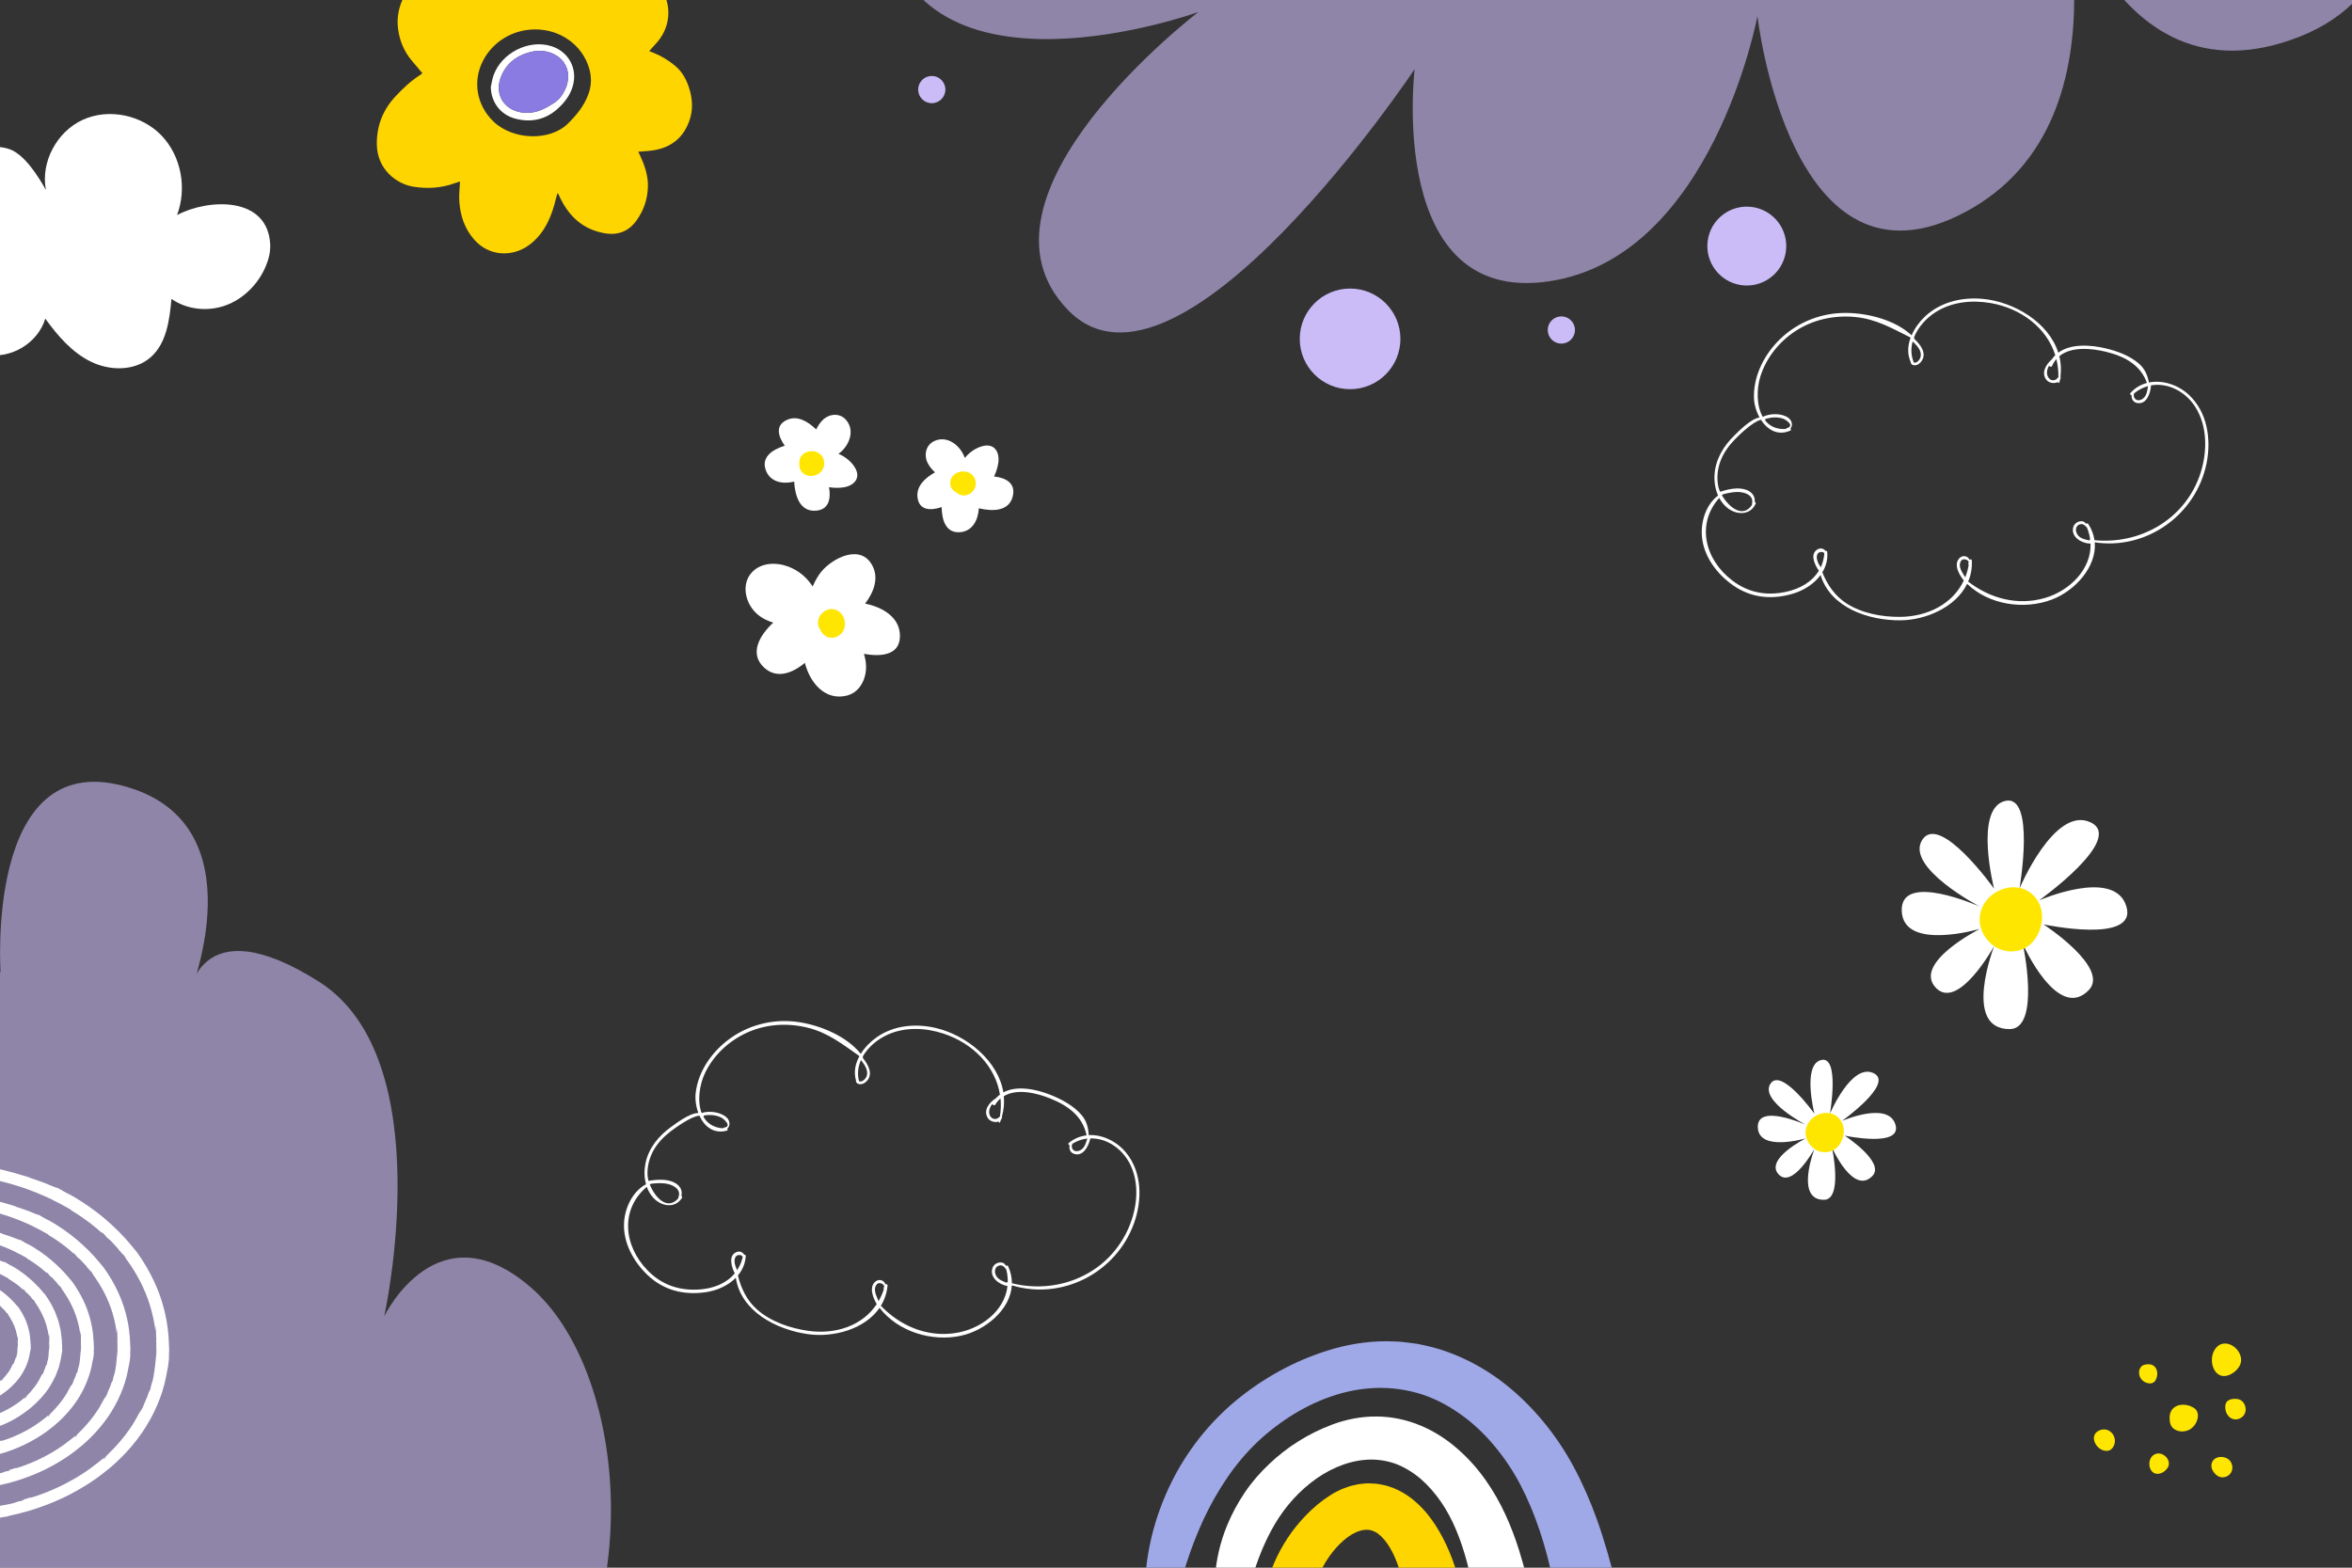 <?xml version="1.0" encoding="UTF-8"?><svg id="b" xmlns="http://www.w3.org/2000/svg" xmlns:xlink="http://www.w3.org/1999/xlink" viewBox="0 0 750 500"><rect x="0" y="0" width="750" height="500" fill="#333333" stroke="none"/><defs><style>.d{fill:#897be2;}.d,.e,.f,.g,.h,.i,.j,.k,.l{stroke-width:0px;}.e{fill:#ffd500;}.f{fill:none;}.g{opacity:.6;}.g,.j{fill:#cbbcf7;}.h{fill:#fff;}.i{fill:#ffe600;}.m{clip-path:url(#c);}.k{fill:#a0a9e8;}.l{fill:#23181e;}</style><clipPath id="c"><rect class="f" width="750" height="500"/></clipPath></defs><g class="m"><path class="g" d="m-94.78,536.9s-87.18-49.45-59.86-74.17c27.33-24.72,37.73-11.71,37.73-11.71,0,0-74.17-37.74-26.02-97.59,48.14-59.86,72.87-7.81,72.87-7.81,0,0-49.45-65.06-1.3-104.1C-23.21,202.5.21,310.5.21,310.5c0,0-5.2-71.57,39.04-59.86,44.24,11.71,20.82,67.66,20.82,67.66,0,0,2.6-29.93,41.64-5.2,39.04,24.72,20.82,106.7,20.82,106.7,0,0,16.92-35.13,46.84-9.11s37.73,101.49,0,145.74c-37.73,44.24-221.2,37.73-264.14-19.52Z"/><path class="g" d="m478.43-208.27s-201.69,26.02-201.69,75.47,105.4,27.33,105.4,27.33c0,0-110.6,19.52-100.19,80.67,10.41,61.16,100.19,28.63,100.19,28.63,0,0-76.77,58.55-41.64,94.99,35.13,36.43,110.6-76.77,110.6-76.77,0,0-9.11,75.47,42.94,67.66S560.41,5.12,560.41,5.12c0,0,10.41,92.39,66.36,62.46,55.95-29.93,27.33-115.81,27.33-115.81,0,0,16.92,84.58,79.37,59.86s19.52-128.82,19.52-128.82c0,0-245.93-123.61-274.55-91.08Z"/><circle class="j" cx="557" cy="78.48" r="12.58" transform="translate(400.46 618.76) rotate(-81.86)"/><path class="j" d="m502.22,105.25c0,2.4-1.94,4.34-4.34,4.34s-4.34-1.94-4.34-4.34,1.94-4.34,4.34-4.34,4.34,1.94,4.34,4.34Z"/><circle class="j" cx="430.51" cy="108.08" r="16.05"/><path class="j" d="m301.46,28.57c0,2.4-1.94,4.34-4.34,4.34s-4.34-1.94-4.34-4.34,1.94-4.34,4.34-4.34,4.34,1.94,4.34,4.34Z"/><path class="e" d="m209.2,13.87c7.57-8.21,3.66-21.03-7.21-23.52-4.39-1.01-8.61-.36-12.62,1.68-.48.24-.96.48-1.53.76-.13-1.39-.21-2.53-.35-3.67-.47-3.8-1.97-7.13-4.71-9.84-5.22-5.16-13.23-4.96-18.11.5-1,1.12-1.83,2.41-2.56,3.73-1.28,2.29-2.02,4.8-2.51,7.38-.28,1.47-.49,2.96-.77,4.65-.61-.42-1.12-.76-1.62-1.1-6.15-4.27-12.74-5.52-19.89-2.9-7.64,2.8-11.19,10.57-10.43,17.31.45,3.93,1.87,7.47,4.45,10.52,1.11,1.31,2.22,2.62,3.36,3.98-.27.21-.5.42-.76.59-2.93,1.87-5.43,4.23-7.79,6.76-3.99,4.27-6.01,9.27-5.99,15.17.03,8.29,6.46,12.8,11.52,13.65,4.62.77,9.15.47,13.57-1.17.5-.19,1.02-.33,1.43-.46-.09,2.24-.36,4.33-.21,6.39.32,4.51,1.67,8.66,4.76,12.16,4.8,5.44,12.19,5.49,17.28,1.86,2.47-1.76,4.35-4.03,5.78-6.7,1.49-2.79,2.43-5.76,3.13-8.83.09-.38.23-.74.36-1.16.16.13.22.15.24.19.24.52.47,1.04.73,1.56,2.91,5.86,7.3,9.81,13.92,11.01,4.36.79,7.85-.56,10.38-4.16,2.28-3.23,3.5-6.86,3.56-10.84.05-3.37-.99-6.47-2.38-9.48-.23-.5-.45-1-.68-1.51,1.8-.16,3.42-.2,5.01-.47,5.49-.94,9.3-3.96,11.22-9.27,1.31-3.61,1.07-7.19-.09-10.75-.87-2.67-2.22-5.08-4.41-6.91-2.06-1.72-4.32-3.11-6.82-4.1-.48-.19-.96-.39-1.44-.59.78-.87,1.46-1.65,2.17-2.42Zm-21.33,7.91c.81,2.75.76,5.43-.2,8.13-1.34,3.79-3.77,6.74-6.6,9.54-5.68,5.59-17.49,5.33-23.75-.73-5.23-5.07-6.66-12.55-3.43-19.09,3.11-6.3,9.64-10.27,16.86-10.25,8.05.02,14.94,5.04,17.12,12.4Z"/><path class="h" d="m164.24,37.82c5,1.34,9.63.41,13.54-3.09,2.19-1.96,3.98-4.25,4.84-7.16,1.68-5.7-1.3-11.22-7.01-12.91-7.17-2.12-15.74,2.28-18.25,9.43-.41,1.16-.57,2.42-.85,3.63.04,4.75,3,8.83,7.73,10.1Zm9.68-21.44c6.09,1.14,8.89,6.56,6.28,12.19-.8,1.73-1.89,3.2-3.54,4.27-2.21,1.42-4.45,2.7-7.12,3.04-1.53.2-3.02.12-4.49-.3-4.71-1.33-7.08-5.69-5.52-10.42,1.54-4.64,4.94-7.35,9.59-8.57.95-.25,1.95-.3,2.69-.41.87.08,1.5.09,2.12.2Z"/><path class="d" d="m171.8,16.18c.87.08,1.5.09,2.12.2,6.09,1.14,8.89,6.56,6.28,12.19-.8,1.73-1.89,3.2-3.54,4.27-2.21,1.42-4.45,2.7-7.12,3.04-1.53.2-3.02.12-4.49-.3-4.71-1.33-7.08-5.69-5.52-10.42,1.54-4.64,4.94-7.35,9.59-8.57.95-.25,1.95-.3,2.69-.41Z"/><path class="k" d="m376.34,505.39c.26-.93.49-1.87.77-2.79,2.87-9.86,6.72-19.39,12.06-27.98,2.67-4.31,5.65-8.32,9.07-11.96,3.4-3.66,7.24-6.89,11.33-9.7,8.17-5.59,17.58-9.44,27.1-10.16,5.11-.43,10.19.09,14.99,1.4,4.82,1.31,9.34,3.59,13.46,6.44,4.14,2.84,7.87,6.3,11.14,10.19,3.27,3.88,6.14,8.11,8.49,12.59,4.9,9.34,8.21,19.79,10.49,30.77.08.4.16.81.24,1.21h19.86c-1.74-7.02-3.71-14.1-6.25-21.14-2-5.49-4.34-10.94-7.17-16.22-2.84-5.34-6.26-10.42-10.2-15.11-3.93-4.69-8.4-9.02-13.44-12.77-5.05-3.72-10.7-6.83-16.8-9.01-3.04-1.12-6.22-1.9-9.43-2.52-1.62-.24-3.24-.43-4.87-.63-1.63-.16-3.26-.15-4.89-.22-6.52-.02-12.96,1.07-19.01,2.99-10.46,3.26-20.33,8.69-29.02,15.81-4.33,3.58-8.29,7.65-11.82,12.11-3.51,4.48-6.46,9.14-8.88,14.06-4.85,9.81-7.63,20.16-8.32,30.29-.06.78-.09,1.57-.13,2.35h11.22Z"/><path class="h" d="m399.28,503.28c1.51-5.16,3.44-10.16,5.92-14.83,1.61-3.03,3.46-5.88,5.58-8.46,2.12-2.59,4.52-4.96,7.12-7.01,5.18-4.12,11.36-6.89,17.45-7.38,3.28-.28,6.47.16,9.44,1.18,2.97,1.08,5.71,2.77,8.19,4.85,4.92,4.26,8.73,10.04,11.3,16.23,2.03,4.83,3.55,10,4.7,15.42h17.9c-.73-2.91-1.54-5.83-2.46-8.76-1.21-3.84-2.63-7.7-4.39-11.48-1.75-3.8-3.88-7.57-6.37-11.08-2.49-3.52-5.42-6.82-8.8-9.79-3.38-2.95-7.27-5.57-11.69-7.42-4.39-1.88-9.32-2.96-14.21-2.97-4.89-.04-9.67.91-14.04,2.53-7.51,2.8-14.41,7.09-20.2,12.61-2.9,2.76-5.58,5.79-7.82,9.15-2.21,3.27-4.05,6.7-5.52,10.22-2.32,5.58-3.62,11.32-3.95,17h11.85Z"/><path class="e" d="m417.39,511.02c.29-1.05.6-2.1.94-3.13,1.61-4.76,3.71-9.26,6.66-12.95,1.46-1.84,3.11-3.48,4.85-4.74,1.74-1.26,3.6-2.08,5.2-2.24l.63-.07c.2.02.4.03.6.04.4-.03.75.16,1.12.18.7.27,1.37.54,2.04,1.05,1.34,1,2.66,2.55,3.78,4.46,1.13,1.87,2.06,4.07,2.83,6.34.77,2.3,1.34,4.62,1.81,7.12.24,1.3.47,2.61.67,3.93h18.42c-1.13-5.26-2.49-10.58-4.76-16.05-1.24-2.96-2.72-5.89-4.61-8.78-1.9-2.87-4.25-5.74-7.51-8.3-1.66-1.26-3.58-2.42-5.77-3.31-1.14-.4-2.27-.81-3.52-1.02-.61-.12-1.23-.25-1.84-.32-.62-.05-1.25-.09-1.88-.11-1.26-.09-2.47.11-3.7.23-1.15.23-2.37.46-3.44.84-1.07.37-2.16.76-3.1,1.25-.48.24-.98.48-1.44.73l-1.31.81c-2.96,1.9-5.43,4.05-7.64,6.33-2.2,2.28-4.16,4.7-5.84,7.25-3.41,5.19-5.68,10.56-6.9,15.98-.33,1.49-.57,2.99-.72,4.48h14.44Z"/><path class="h" d="m86.17,78.04c-.75-15.62-19.78-14.7-29.72-9.45,3.23-8.5,1.35-18.82-4.96-25.38-6.31-6.55-16.82-8.78-25.09-5-8.27,3.78-13.5,13.48-11.75,22.4-2.36-4.24-6.73-11.21-11.45-12.97-5.49-2.05-12.24.15-15.73,4.76-2.15,2.84-3.13,6.39-3.61,9.91-.47,3.49-.43,7.25,1.38,10.27-5.78-2.03-12.38-1.59-17.85,1.19-3.02,1.54-5.86,4.02-6.53,7.34-.93,4.65,2.72,9.08,6.87,11.39,4.41,2.45,9.65,3.39,14.64,2.61-.92,8.07,5.09,16.33,13.05,17.95,7.96,1.62,16.71-3.64,19.02-11.43,3.96,5.46,8.51,10.78,14.57,13.74,6.06,2.96,13.96,3.03,19.03-1.42,5.08-4.46,6.02-11.88,6.64-18.61,4.97,3.48,11.7,4.13,17.39,2.02,5.69-2.11,10.29-6.8,12.66-12.39.93-2.2,1.55-4.57,1.43-6.96Z"/><path class="h" d="m32.42,393.13l.21-.02c1.67,1.51.37.57,1.9,1.98.38.2.98.81,1.54,1.45.56.64,1.13,1.25,1.39,1.5-.02,0,.63.78.54.77.29.17.71.77,1.13,1.25.16.16-.07-.16-.16-.32,0,0,.24.28.47.57.23.28.46.57.46.57.32.48.35.63-.04.14,1.17,1.51,4.4,6.08,6.48,11.23,1.1,2.55,1.86,5.23,2.39,7.5.12.57.23,1.12.34,1.62.11.51.16,1,.24,1.44.14.88.26,1.6.29,2.11.07-.53-.2-1.77-.13-2.26.24,1.06.22,1.57.33,2.04-.18.44.19,2.37-.05,3.2l.13.31-.06.53c.04.59.05,1.06.04,1.42,0,.36,0,.62,0,.82,0,.39,0,.51-.01.61-.01.2,0,.34-.24,2.43-.08,1.22-.25,2.1-.32,2.86-.07.76-.21,1.38-.39,2.03.05-.2.24-.71.13-.09-.13.08-.28,1.67-.51,1.93-.16.6-.74,2.53-.41,1.92-.17.31-.82,1.98-.51.96-.21.57-.43,1.11-.55,1.53l.3-.72c-.31.97-.69,1.68-.96,2.32-.14.32-.27.62-.39.92-.14.29-.27.59-.39.9l.39-.65c-.55,1.1-.98,2.03-1.35,2.38,0,0,.15-.27.28-.56.13-.28.26-.57.26-.57-.43.92-.86,1.61-1.23,2.29-.19.34-.37.67-.55,1-.2.33-.4.67-.62,1.03l.33-.51c-.51.96-2.34,3.8-4.52,6.38-2.14,2.61-4.65,4.86-5.34,5.61l.76-.54s-.31.31-.62.62c-.3.31-.63.6-.63.6.16-.12.41-.8.56-.9-1.39,1.21-5.85,4.92-10.96,7.62-5.02,2.82-10.46,4.71-12.12,5.18-1.34.39-.29-.09-.28-.11-1.6.55-.66.33-2.05.73-.38.09.05-.11.26-.18-.6.19-1.17.31-1.21.37.77-.18.49.04.83.04,0,0-.45.12-.9.25-.44.13-.9.23-.9.23l.06-.1c-.4.1-.96.48-2.75.86-3.02.62-6.33,1.17-9.42,1.47.04-.06.69-.17,1.33-.27-.41.04-1.04.13-1.42.14.75.02-1.29.17-.7.16-2.25.41-5.2.35-7.21.47-.09.09-1.17.9-2.26,1.7-1.1.77-2.21,1.54-2.22,1.65-.65-.03-1.29-.07-1.49-.1.16.06,1.44.15,2.12.15l.12-.11c1.56.02.36.11,1.88.13.08.11-1.32.09-2.56.03,1.11.06,2.22.2,2.67.07,1.05.05-.12.12,1.14.17.9-.02,2.08-.11,3.11-.1l-.02.02c2.52.04,3.83-.34,6.12-.44l-.24.06c.81-.05,2.39-.28,3.85-.43-.42.05-.78.03.08-.12,1.67-.2,2.8-.43,4.01-.62l1.14-.33c1.43-.29,3.91-.88,6.87-1.78,2.95-.93,6.35-2.19,9.65-3.73,3.3-1.54,6.45-3.37,9.04-5.08,2.6-1.7,4.59-3.32,5.73-4.26l-.17.16c3.48-2.84,8.47-7.74,12.12-13.7,1.85-2.96,3.37-6.12,4.48-9.14.26-.77.55-1.49.76-2.23.21-.73.42-1.45.61-2.13.18-.69.31-1.37.45-2,.14-.64.27-1.25.35-1.84.16-.71.34-1.56.45-2.43.09-.87.19-1.74.28-2.5-.12.84-.16.54-.09-.11.1-2.31.08-2.39.06-2.47-.03-.09,0-.18-.11-2.5,0-.67-.09-1.58-.2-2.65-.07-1.09-.29-2.33-.49-3.68-.49-2.71-1.29-5.83-2.4-8.83-1.12-2.99-2.55-5.83-3.87-8.14-1.34-2.3-2.59-4.08-3.28-5.04-1.61-1.97-3.62-4.42-5.4-6.14l.19.16c-.46-.48-1.5-1.49-2.84-2.74-.69-.6-1.44-1.3-2.25-1.98-.83-.66-1.68-1.39-2.58-2.06-3.56-2.73-7.46-5.05-8.85-5.73l.35.21c-2.39-1.23-2.01-1.16-3.89-2.15.09.14-.39-.04-.99-.28-.61-.22-1.35-.52-1.75-.69l.04-.02c-.3-.13-.7-.29-1.17-.48-.47-.17-1-.36-1.56-.56-.56-.2-1.14-.41-1.71-.61-.58-.19-1.14-.37-1.66-.54l.11-.05c-.44-.13-.96-.3-1.53-.48-.57-.17-1.19-.35-1.78-.52-1.19-.38-2.33-.67-2.96-.83-1.43-.42-3.28-.85-5.26-1.29-1-.18-2.03-.36-3.05-.54-1.03-.16-2.06-.26-3.05-.37,0,0-.16-.04-.39-.09-.24-.06-.56-.12-.87-.18-.64-.12-1.28-.24-1.28-.24h-.38s-1.1.64-1.52,1.42c-.43.79-.2,1.7,2.29,2.24l-.09.08,1,.08c1.19.19,1.75.16,1.66.24l-1.63-.22c1.19.18.35.11-.11.11.5.06.98.14,1.37.22.24,0-.17-.06-.35-.1.65.06,1.55.09,2.33.23,1.22.2.06.15,1.47.4,7.47,1.3,14.49,3.63,21.35,6.94.14.11-.05.02-.25-.07,1.04.5,2.02.96,2.94,1.48.93.5,1.84.99,2.74,1.52.48.33.59.46.71.58-.13-.12,2.35,1.35,4.71,3.12,1.21.84,2.33,1.82,3.22,2.52.84.75,1.42,1.26,1.46,1.3Z"/><path class="h" d="m23.32,399.72l.19-.04c1.36,1.23.27.49,1.52,1.62.65.29,1.92,2.03,2.4,2.39-.02,0,.51.64.42.64.25.12.58.62.93,1.01.14.13-.05-.14-.12-.26,0,0,.2.22.38.46.19.23.38.46.38.46.25.39.27.53-.05.13.95,1.22,3.55,4.94,5.24,9.11.89,2.07,1.5,4.23,1.93,6.07.2.92.38,1.76.47,2.48.11.72.21,1.3.24,1.71.07-.44-.16-1.43-.07-1.84.21.85.18,1.27.28,1.65-.18.36.15,1.92-.09,2.59l.13.25-.06.44c.07,1.91.02,2.14.03,2.3-.01.16,0,.28-.2,1.97-.21,1.95-.23,2.9-.54,3.96.04-.16.21-.57.12-.07-.12.06-.22,1.36-.42,1.56-.13.49-.6,2.05-.31,1.56-.15.24-.68,1.6-.44.76-.17.46-.35.9-.44,1.24l.25-.58c-.25.79-.56,1.36-.78,1.88-.22.52-.43.97-.62,1.48l.33-.53c-.45.89-.79,1.65-1.11,1.92,0,0,.12-.23.22-.46.11-.23.21-.46.21-.46-.35.74-.7,1.3-.99,1.85-.29.56-.59,1.07-.94,1.66l.27-.41c-.4.78-1.88,3.1-3.64,5.19-1.73,2.13-3.76,3.97-4.32,4.59l.64-.42s-.25.25-.5.5c-.25.26-.51.49-.51.49.14-.1.3-.71.42-.78-1.13.98-4.76,4-8.91,6.2-4.08,2.3-8.52,3.84-9.87,4.21-1.09.31-.25-.1-.24-.12-1.3.46-.53.29-1.66.61-.32.07.04-.1.21-.16-.49.15-.96.25-.98.31.62-.15.4.06.69.07,0,0-.37.1-.73.21-.36.11-.74.19-.74.19l.05-.1c-.33.07-.77.43-2.23.74-2.46.5-5.16.95-7.68,1.19.04-.06.56-.15,1.08-.24-.33.04-.85.12-1.16.12.62.03-1.05.15-.57.14-1.83.37-4.24.29-5.88.42-.07.09-.95.9-1.85,1.71-.9.78-1.83,1.55-1.83,1.67-.54-.03-1.06-.06-1.23-.08.13.06,1.18.13,1.74.13l.1-.12c1.29.01.3.11,1.55.12.06.11-1.09.09-2.11.05.92.05,1.83.18,2.2.06.86.05-.1.12.94.17.74-.02,1.71-.11,2.56-.09v.02c2.06.05,3.14-.31,5.02-.37l-.2.06c.67-.03,1.97-.23,3.17-.35-.34.03-.65,0,.07-.12,1.38-.15,2.3-.35,3.31-.49l.93-.29c1.18-.23,3.22-.72,5.66-1.47,2.42-.76,5.23-1.8,7.94-3.08,2.71-1.27,5.31-2.78,7.44-4.19,2.14-1.4,3.78-2.74,4.72-3.52l-.14.13c2.87-2.34,6.98-6.38,10-11.31,1.52-2.44,2.78-5.05,3.69-7.55.94-2.49,1.46-4.87,1.78-6.78.14-.58.29-1.28.38-2,.08-.71.16-1.44.23-2.06-.11.69-.15.45-.1-.09.09-1.9.07-1.97.04-2.04-.02-.07-.01-.15-.1-2.07,0-.55-.08-1.3-.17-2.19-.06-.89-.24-1.92-.4-3.04-.4-2.24-1.06-4.81-1.98-7.28-.91-2.47-2.09-4.81-3.18-6.72-1.11-1.9-2.13-3.37-2.69-4.16-1.35-1.61-2.99-3.64-4.47-5.05l.17.13c-.78-.77-3.35-3.37-6.31-5.59-2.93-2.25-6.14-4.17-7.28-4.72l.29.18c-1.98-1-1.65-.96-3.19-1.79.07.13-.33,0-.83-.2-.51-.18-1.11-.42-1.45-.57l.04-.02c-.25-.1-.59-.23-.97-.39-.39-.14-.83-.29-1.29-.45-.46-.16-.94-.33-1.41-.49-.48-.16-.94-.3-1.37-.44l.1-.06c-.36-.1-.8-.23-1.26-.39-.47-.14-.97-.28-1.46-.42-.97-.31-1.91-.56-2.43-.68-2.35-.67-6.05-1.58-9.33-1.83,0,0-.52-.14-1.04-.24-.52-.11-1.05-.22-1.05-.22h-.31s-.91.66-1.27,1.45c-.36.8-.18,1.7,1.84,2.2l-.07.08.81.06c.97.16,1.43.12,1.35.2l-1.33-.18c.97.15.29.1-.09.11.41.05.8.12,1.12.18.2,0-.13-.05-.28-.09.52.04,1.26.05,1.9.17.99.17.04.15,1.19.35,6.07,1.07,11.78,2.98,17.36,5.67.11.1-.04.02-.2-.04.84.4,1.64.77,2.39,1.19.76.41,1.5.8,2.23,1.23.38.27.47.39.57.49-.1-.1,1.92,1.09,3.83,2.52.98.68,1.89,1.48,2.62,2.04.68.61,1.15,1.03,1.18,1.06Z"/><path class="h" d="m14.8,405.91l.17-.06c1.07.96.19.41,1.17,1.29.54.19,1.5,1.59,1.89,1.85-.02,0,.39.5.31.51.22.07.46.48.73.78.11.1-.03-.11-.08-.21,0,0,.15.18.3.35.15.18.3.36.3.36.19.31.19.43-.06.12.74.96,2.77,3.87,4.07,7.13.69,1.61,1.17,3.3,1.5,4.73.16.72.3,1.37.36,1.93.09.56.16,1.01.19,1.33.08-.34-.12-1.11-.02-1.43.18.66.13.99.23,1.28-.19.28.1,1.5-.13,2.02l.12.19-.06.34c.07,1.49.03,1.67.04,1.79,0,.13-.01.22-.17,1.53-.16,1.52-.14,2.28-.4,3.1.03-.13.18-.44.12-.05-.12.04-.16,1.06-.33,1.21-.1.38-.47,1.6-.21,1.23-.13.19-.55,1.24-.38.58-.13.36-.28.7-.34.97l.21-.45c-.2.62-.44,1.06-.62,1.46-.18.41-.34.76-.47,1.16l.26-.41c-.34.7-.61,1.29-.89,1.49,0,0,.09-.18.17-.36.08-.18.16-.36.16-.36-.27.58-.55,1.02-.77,1.45-.22.43-.45.83-.72,1.3l.21-.32c-.3.62-1.44,2.44-2.81,4.09-1.35,1.68-2.93,3.14-3.35,3.64l.51-.32s-.19.2-.38.41c-.19.21-.4.4-.4.4.11-.08.19-.61.28-.66-.88.77-3.73,3.15-6.99,4.88-3.21,1.81-6.69,3.02-7.76,3.31-.86.22-.2-.12-.2-.14-1.02.37-.41.25-1.3.5-.24.05.03-.1.16-.15-.38.13-.76.19-.77.25.5-.1.33.09.56.11,0,0-.29.08-.57.16-.29.09-.58.15-.58.15l.03-.1c-.26.06-.59.4-1.75.62-1.94.38-4.06.75-6.04.93.03-.05.44-.13.85-.21-.27.02-.67.09-.91.08.49.04-.82.13-.45.13-1.44.33-3.34.23-4.63.36-.06.09-.75.9-1.47,1.71-.72.79-1.46,1.57-1.47,1.69-.43-.03-.85-.05-.98-.08.11.06.95.13,1.39.12l.08-.12c1.02,0,.24.09,1.24.11.05.11-.87.1-1.68.06.73.05,1.46.16,1.76.04.68.05-.08.12.75.17.59-.02,1.37-.11,2.05-.09v.02c1.64.06,2.5-.28,4.01-.31l-.16.05c.53-.01,1.57-.19,2.53-.27-.27.02-.52-.01.05-.11,1.1-.11,1.84-.28,2.65-.38l.74-.25c.94-.19,2.57-.57,4.52-1.17,1.94-.61,4.18-1.45,6.35-2.47,2.17-1.02,4.24-2.23,5.94-3.36,1.71-1.12,3.02-2.2,3.77-2.82l-.11.11c2.29-1.88,5.59-5.12,8-9.06,2.46-3.91,3.94-8.42,4.36-11.5.12-.47.25-1.02.33-1.6.06-.58.13-1.16.19-1.66-.09.55-.14.36-.1-.07.07-1.53.05-1.58.03-1.64-.02-.05-.02-.12-.09-1.66-.01-.44-.07-1.04-.14-1.76-.05-.71-.19-1.53-.33-2.44-.32-1.79-.85-3.85-1.58-5.83-.73-1.98-1.67-3.86-2.54-5.38-.88-1.52-1.7-2.7-2.14-3.34-1.1-1.27-2.39-2.91-3.59-4.02l.14.1c-.63-.61-2.68-2.7-5.04-4.46-2.34-1.8-4.9-3.34-5.81-3.77l.23.15c-1.58-.78-1.31-.78-2.54-1.45.04.12-.28.02-.68-.13-.41-.13-.89-.32-1.16-.43l.03-.02c-.4-.17-1.06-.41-1.8-.65-.73-.26-1.55-.51-2.23-.72l.08-.06c-.59-.17-1.4-.41-2.18-.64-.78-.24-1.52-.44-1.94-.54-1.87-.54-4.81-1.3-7.43-1.47,0,0-.41-.13-.83-.22-.41-.09-.83-.2-.83-.2h-.25s-.74.68-1.03,1.48c-.3.8-.17,1.71,1.42,2.17l-.06.07.64.05c.75.14,1.12.09,1.06.17l-1.05-.14c.76.12.22.09-.07.11.32.04.63.1.88.16.16-.01-.1-.05-.22-.08.42.02,1,.02,1.5.12.78.13.03.14.93.31,4.77.86,9.24,2.38,13.62,4.48.08.08-.04.02-.17-.03,1.34.61,2.47,1.24,3.63,1.89.29.22.36.32.43.41-.07-.09,1.51.84,3.01,1.96.77.54,1.48,1.16,2.05,1.6.54.48.9.8.93.83Z"/><path class="h" d="m7.36,411.3l.16-.07c.82.72.12.34.86,1.01.42.13,1.16,1.19,1.46,1.38-.02,0,.28.39.21.41.18.04.33.38.55.59.1.07-.02-.08-.05-.17l.48.52c.14.24.13.33-.07.1.58.71,2.04,2.95,3.06,5.39.22.62.45,1.23.67,1.83.19.6.3,1.2.44,1.74.07.27.13.52.19.76.06.24.06.48.09.69.06.42.1.76.14,1,.06-.25-.07-.84.04-1.08.14.5.06.76.17.97-.19.22.12,1.13-.14,1.52l.12.14-.08.25c.06,1.12.07,1.25.07,1.34,0,.1.01.17-.15,1.15-.14,1.14,0,1.73-.26,2.33.03-.09.16-.33.12-.03-.12.03-.13.8-.27.91-.06.29-.31,1.21-.1.94-.11.14-.47.92-.33.43-.11.26-.24.52-.28.72l.17-.33c-.17.46-.33.8-.46,1.11-.06.15-.12.3-.17.45-.07.14-.13.28-.17.44l.22-.3c-.27.52-.5.96-.73,1.09l.25-.54c-.23.43-.41.77-.57,1.1-.08.17-.16.32-.24.49-.09.16-.19.32-.29.5l.17-.24c-.26.44-1.03,1.88-2.11,3.11-.26.32-.51.64-.75.94-.27.28-.53.55-.76.79-.46.49-.82.89-.97,1.09l.4-.23s-.14.16-.28.33c-.13.17-.3.31-.3.3.09-.05.09-.52.17-.56-.32.31-1.08.86-1.98,1.59-.44.38-1.01.68-1.57,1.06-.57.35-1.13.77-1.77,1.07-.63.32-1.24.65-1.84.96-.6.29-1.21.5-1.74.73-.54.21-1.01.43-1.41.56-.41.12-.73.21-.94.27-.67.15-.17-.13-.17-.15-.77.28-.31.22-.98.42-.19.04.01-.1.11-.14-.29.11-.57.16-.58.21.38-.08.26.1.44.14,0,0-.87.26-.87.24l.02-.09c-.2.04-.45.34-1.33.49-1.47.35-3.11.53-4.61.74.02-.06.33-.13.64-.2-.2.02-.51.08-.7.07.37.06-.63.11-.34.12-.55.14-1.19.18-1.81.21-.62.03-1.23.07-1.72.1-.05.1-.57.89-1.14,1.69-.56.8-1.15,1.61-1.16,1.72-.33-.01-.66-.03-.76-.05.08.06.73.1,1.09.08l.06-.12c.8-.02.18.07.96.09.04.1-.68.1-1.31.09.57.03,1.14.11,1.37.02.54.05-.06.12.59.18.46-.01,1.06-.09,1.59-.08v.02c1.29.03,1.95-.24,3.13-.24l-.12.05c.42,0,1.22-.19,1.98-.23-.22.01-.41-.04.03-.11.87-.06,1.44-.18,2.07-.26l.57-.23c1.48-.27,5.09-1.25,8.49-2.83,3.4-1.58,6.41-3.89,7.58-4.86l-.09.08c1.75-1.51,4.4-3.98,6.26-7.11.48-.76.87-1.59,1.29-2.37.1-.2.22-.38.3-.59.08-.2.16-.41.24-.61.16-.4.31-.81.46-1.19.13-.4.32-.77.41-1.15.1-.39.19-.76.28-1.12.16-.73.38-1.38.42-2,.2-.73.31-1.77.43-2.55-.09.43-.14.28-.1-.06.04-2.4-.06-.17-.08-2.59,0-.35-.05-.81-.13-1.37-.07-.56-.15-1.2-.24-1.91-.13-.7-.34-1.44-.52-2.23-.15-.79-.46-1.56-.75-2.34-.14-.38-.28-.77-.42-1.15-.14-.38-.35-.73-.51-1.09-.36-.7-.66-1.4-1.01-1.99-.74-1.15-1.3-2.13-1.67-2.61-.93-.93-1.84-2.3-2.84-3.11l.11.07c-.25-.23-.76-.78-1.44-1.42-.72-.6-1.57-1.38-2.47-2.08-.94-.66-1.86-1.36-2.68-1.88-.83-.49-1.51-.87-1.85-1.06l.17.12c-1.23-.62-1.01-.63-1.96-1.15.06.2-1.04-.22-1.45-.4l.03-.02c-.16-.06-.36-.15-.6-.24-.25-.07-.52-.16-.81-.24-.58-.18-1.21-.37-1.73-.55l.07-.07c-.23-.06-.49-.14-.78-.24-.3-.08-.61-.16-.91-.24-.61-.17-1.19-.33-1.51-.42-.72-.25-1.66-.47-2.67-.69-.5-.11-1.02-.22-1.55-.32-.52-.08-1.05-.11-1.56-.14l-1.29-.39h-.19s-.59.69-.82,1.48c-.24.8-.15,1.7,1.05,2.16l-.05.08.48.04c.58.11.86.04.81.12l-.8-.1c.58.09.17.09-.06.11.25.04.48.07.67.12.12-.02-.08-.04-.17-.07.32,0,.77-.03,1.15.05.59.11.02.14.7.28,3.64.64,7.03,1.85,10.36,3.45.06.07-.03.03-.14,0,1.05.4,1.86.96,2.76,1.42.23.17.26.26.32.33-.03-.03.28.09.7.39.43.29,1.01.69,1.59,1.09.61.38,1.11.89,1.54,1.23.42.35.69.6.71.61Z"/><path class="h" d="m.02,416.62l.14-.08c.56.49.04.27.55.72.34.04.79.82,1.02.92-.01.01.19.27.12.3.15,0,.24.25.39.4.07.04,0-.07-.01-.13l.34.35c.09.17.06.25-.08.09.39.49,1.37,2.03,2.05,3.67.15.42.3.84.45,1.24.13.41.19.81.29,1.17.22.71.21,1.33.29,1.65.07-.18-.04-.57.08-.74.12.33.03.51.13.65-.2.15.07.76-.18,1.03l.12.1-.07.17c.06.75.07.84.07.91,0,.07,0,.11-.12.77-.09.77.06,1.18-.14,1.58.02-.06.14-.21.11-.01-.11,0-.07.54-.19.61-.04.2-.21.83-.02.65-.1.09-.35.61-.28.27-.07.18-.16.35-.19.49l.13-.22c-.24.62-.42.93-.53,1.36l.17-.19c-.18.36-.33.66-.53.73l.16-.38c-.33.57-.45.95-.73,1.44l.11-.16c-.16.31-.66,1.31-1.39,2.17-.17.23-.34.45-.5.66-.18.2-.35.38-.51.56-.31.34-.55.63-.65.78l.3-.13s-.37.47-.38.46c.06-.04,0-.44.05-.46-.23.22-.74.6-1.37,1.1-.3.26-.7.47-1.08.73-.4.25-.78.54-1.23.74-.43.23-.86.45-1.27.66-.41.2-.83.35-1.2.51-.37.14-.7.29-.98.38-.28.08-.5.14-.65.18-.47.08-.13-.14-.14-.16-.53.21-.2.18-.66.32-.13.02,0-.09.07-.13-.2.08-.4.1-.4.16.27-.05.19.12.33.17,0,0-.6.18-.61.17v-.09c-.13.03-.28.31-.9.4-1.03.24-2.16.37-3.21.5.01-.05.23-.11.44-.17-.14.02-.35.06-.48.04.26.07-.44.09-.24.11-.76.24-1.77.15-2.46.26-.03.09-.4.9-.8,1.7-.4.8-.84,1.61-.85,1.73-.24-.01-.48-.02-.55-.04.06.05.53.09.78.06l.05-.12c.58-.03.13.07.69.08.03.1-.49.11-.95.1.41.02.82.11.99,0,.39.05-.05.12.42.18.34-.02.77-.1,1.15-.07h0c.94.06,1.41-.2,2.26-.17l-.09.05c.3.02.88-.14,1.43-.15-.16,0-.3-.05.02-.11.63-.02,1.04-.14,1.5-.17l.41-.19c1.07-.19,3.68-.91,6.13-2.06,2.46-1.15,4.63-2.83,5.48-3.54l-.06.06c1.27-1.1,3.18-2.89,4.54-5.18.35-.56.63-1.16.94-1.73.32-.57.49-1.19.72-1.75.24-.56.37-1.13.49-1.66.11-.53.27-1.01.29-1.46.17-.53.25-1.29.35-1.86-.08.31-.14.2-.1-.04.03-1.75-.06-.13-.09-1.89,0-.51-.16-1.36-.27-2.39-.23-1.01-.46-2.21-.91-3.32-.1-.28-.2-.57-.31-.85-.1-.27-.25-.53-.37-.79-.25-.5-.48-1.01-.73-1.44-.53-.84-.93-1.55-1.2-1.91-.7-.64-1.34-1.65-2.08-2.22l.09.04c-.18-.18-.56-.55-1.05-1.03-.52-.44-1.13-1-1.78-1.51-.67-.47-1.34-.98-1.93-1.35-.6-.35-1.08-.63-1.34-.77l.12.1c-.9-.43-.72-.47-1.4-.86.03.19-.78-.09-1.07-.21l.03-.03c-.44-.21-1.53-.42-2.28-.69l.06-.07c-.64-.18-1.85-.49-2.3-.63-.52-.18-1.19-.35-1.91-.52-.36-.09-.73-.16-1.11-.23-.38-.06-.76-.08-1.12-.09l-.91-.35h-.14s-.44.7-.62,1.5c-.19.81-.13,1.71.69,2.12l-.03.08.34.03c.4.08.6,0,.56.09l-.55-.07c.4.06.11.08-.05.11.17.03.33.05.46.1.08-.03-.05-.04-.11-.07.22,0,.54-.05.8.01.41.08,0,.14.48.24,2.52.46,4.84,1.32,7.14,2.42.04.06-.02.03-.1,0,.73.27,1.29.66,1.91.96.15.13.17.2.2.26-.02-.08.78.44,1.58,1,.42.26.77.61,1.06.84.28.24.48.41.49.42Z"/></g><path class="h" d="m578.57,355.19s-3.94-15.57,2.12-17.1c6.06-1.53,2.85,17.09,2.85,17.09,0,0,6.8-16.11,13.81-12.95,7.01,3.16-9.98,15.28-9.98,15.28,0,0,14.67-6.41,17.03,1.12,2.36,7.53-16.17,3.57-16.17,3.57,0,0,13.06,8.51,8.83,12.87-6.08,6.26-12.86-9-12.86-9,0,0,3.55,16.59-2.59,16.6-9.34.02-3.01-16.25-3.01-16.25,0,0-7.12,12.93-11.49,8.08-4.37-4.85,8.68-11.42,8.68-11.42,0,0-14.92,4.4-15.26-3.47-.34-7.88,15.24-.89,15.24-.89,0,0-14.65-7.66-11.24-13.04,3.41-5.37,14.03,9.51,14.03,9.51Z"/><path class="i" d="m575.76,361.24c0,2.85,2.18,5.55,4.97,6.13,1.3.27,2.71.11,3.88-.53,1.32-.71,2.28-1.98,2.83-3.38.77-1.96.73-4.31-.45-6.05-3.37-4.96-11.21-1.77-11.23,3.83Z"/><path class="h" d="m635.85,283.38s-6.43-25.41,3.47-27.91c9.89-2.49,4.66,27.88,4.66,27.88,0,0,11.09-26.29,22.53-21.13,11.44,5.16-16.28,24.94-16.28,24.94,0,0,23.94-10.47,27.79,1.83,3.85,12.29-26.39,5.83-26.39,5.83,0,0,21.31,13.88,14.41,20.99-9.92,10.22-20.99-14.68-20.99-14.68,0,0,5.8,27.06-4.23,27.09-15.24.04-4.91-26.51-4.91-26.51,0,0-11.61,21.09-18.75,13.19-7.13-7.91,14.16-18.64,14.16-18.64,0,0-24.35,7.19-24.9-5.67-.55-12.85,24.88-1.44,24.88-1.44,0,0-23.9-12.51-18.35-21.27,5.56-8.77,22.9,15.52,22.9,15.52Z"/><path class="i" d="m631.26,293.25c-.01,4.65,3.57,9.06,8.12,10,2.13.44,4.42.17,6.33-.86,2.15-1.17,3.72-3.23,4.62-5.51,1.26-3.2,1.19-7.03-.74-9.88-5.49-8.1-18.29-2.88-18.32,6.25Z"/><path class="i" d="m711.36,438.29c1.04-.53,1.95-1.34,2.59-2.31,2.85-4.32-3.79-10.2-7.31-6.09-3,3.5-.67,11.14,4.72,8.41Z"/><path class="i" d="m692.26,450.18c-.28.57-.43,1.25-.41,2.05.02.85.06,1.73.47,2.48.39.72,1.09,1.25,1.86,1.54,1.37.52,2.97.35,4.22-.42,1.25-.77,2.12-2.1,2.39-3.54.14-.79.1-1.65-.31-2.33-.31-.52-.82-.91-1.36-1.19-2.55-1.35-5.73-.89-6.85,1.41Z"/><path class="i" d="m686.28,435.32c-.4-.17-.87-.24-1.41-.2-.58.05-1.17.11-1.67.42-.47.3-.8.79-.97,1.33-.3.95-.11,2.03.46,2.85.57.82,1.51,1.36,2.5,1.48.54.07,1.12,0,1.57-.31.34-.23.58-.59.75-.97.82-1.78.37-3.93-1.24-4.59Z"/><path class="i" d="m710.05,447.11c-.34.47-.46,1.07-.47,1.65-.01,1.03.31,2.08,1,2.86.37.42.83.75,1.36.93,1.47.52,3.26-.3,3.89-1.73.63-1.43.1-3.25-1.16-4.17-1.08-.79-3.77-.69-4.61.46Z"/><path class="i" d="m670.73,462.59c.62.18,1.31.25,1.91,0,.6-.24,1.04-.76,1.34-1.34,1.51-2.98-1.34-6.42-4.54-5.03-3.25,1.41-1.46,5.56,1.29,6.37Z"/><path class="i" d="m688.65,470c.92-.2,1.72-.8,2.33-1.53,2.09-2.51-1.44-6.1-4.1-4.51-2.6,1.56-1.71,6.8,1.78,6.04Z"/><path class="i" d="m705.18,467.11c-.13,1.11.42,2.22,1.22,3.01.41.41.9.75,1.46.93,1.35.44,2.95-.24,3.63-1.48.67-1.25.38-2.92-.63-3.91-1.68-1.63-5.35-1.27-5.67,1.45Z"/><path class="h" d="m275.86,192.53c2.74-3.61,4.45-8.05,2.34-12.1-3.68-7.07-12.61-2.55-16.31,1.91-.86,1.04-1.92,2.77-2.75,4.7-1.84-2.84-4.41-5.06-7.76-6.33-3.91-1.47-8.82-1.34-11.75,1.99-2.93,3.32-2.17,8.29.35,11.58,1.71,2.24,4.04,3.51,6.59,4.3-4.37,4.07-7.74,9.86-2.92,14.33,4.02,3.74,9.07,1.8,13-1.5,1.63,6.33,6.4,12.13,13.34,10.46,4.21-1.02,6.27-5.36,6.18-9.39-.03-1.37-.28-2.68-.69-3.93,5.63.99,11.34.37,11.49-5.49.15-6.08-5.41-9.39-11.11-10.54Z"/><path class="i" d="m265.33,194.26c-1.63-.06-3.09.87-3.92,2.24-.76,1.26-.77,3.09.13,4.26.26.62.64,1.18,1.12,1.63,2.3,2.13,5.86.71,6.62-2.15.71-2.66-.99-5.87-3.94-5.97Z"/><path class="l" d="m266.08,198.1s0,0,0,.01c0,0,0,0,0-.01Z"/><path class="h" d="m264.37,155.39c1.46.23,2.95.27,4.45.07,3.29-.43,5.82-2.8,3.89-6.18-1.17-2.04-3.14-3.6-5.33-4.53,3.42-2.46,5.39-7.42,2.39-10.85-2.02-2.3-5.38-1.97-7.44.08-.87.86-1.54,1.88-2.06,2.98-2.65-2.54-5.92-4.51-9.24-3.08-3.92,1.69-2.94,5.27-.79,8.27-4.08,1.27-7.79,3.8-5.89,8.2,1.5,3.46,5.38,4.13,8.89,3.26.28,4.63,1.84,9.57,6.81,9.28,4.32-.26,4.95-3.87,4.31-7.53Z"/><path class="i" d="m260.11,144.07c-1.15-.34-2.45-.2-3.5.41-1.25.73-1.8,1.9-1.72,3.25-.05.51-.02,1.02.12,1.49.83,2.89,4.57,3.34,6.58,1.44,2.15-2.04,1.43-5.74-1.48-6.59Z"/><path class="h" d="m316.98,151.98c.64-1.33,1.1-2.75,1.34-4.25.53-3.27-1.02-6.38-4.81-5.49-2.29.54-4.34,1.98-5.86,3.81-1.38-3.98-5.57-7.29-9.71-5.39-2.78,1.28-3.42,4.59-2.05,7.16.58,1.08,1.36,2.01,2.27,2.82-3.19,1.81-6.01,4.39-5.59,7.97.5,4.24,4.21,4.32,7.7,3.12.05,4.27,1.42,8.55,6.18,7.98,3.74-.45,5.49-3.98,5.67-7.59,4.52,1.06,9.7.97,10.84-3.88.99-4.21-2.29-5.85-5.98-6.28Z"/><path class="i" d="m309.18,150.84c-2.22-1.16-5.51-.15-6.1,2.47-.35,1.55.46,3.21,1.85,3.69.32.34.71.61,1.15.79,1.3.55,2.68.14,3.72-.72,2.03-1.67,1.71-5.01-.62-6.23Z"/><path class="h" d="m697.91,125.86c-3.37-3.1-8.29-4.75-12.66-3.87-.48-2.32-1.27-4.37-3.27-6.08-2.88-2.47-6.81-3.92-10.46-4.79-4.71-1.13-11.15-1.63-15.18,1.36-3.07-9.68-14.15-16.28-24.2-17.17-6.64-.59-13.49,1.05-18.41,5.74-1.68,1.6-3.2,3.66-4.16,5.9-5.25-4.91-13.87-7.07-20.77-7.15-7.78-.09-15.29,2.78-20.95,8.14-5.11,4.84-8.77,11.81-8.55,18.99.06,2,.69,4.26,1.78,6.22-2.76.38-6.6,4.36-7.93,5.64-3.52,3.39-6.15,7.72-6.43,12.69-.12,2.21.23,4.53,1.14,6.57-3.86,2.86-5.53,8.26-5.16,12.93.5,6.41,4.73,12.02,9.84,15.63,5.81,4.11,12.4,4.74,19.17,2.74,3.42-1.02,6.75-3.09,8.83-5.95,3.16,10.39,15.26,14.53,25.47,14.44,8.13-.07,17.63-4.19,21.27-11.63,6.93,6.7,18.13,8.38,27.03,5.01,7.27-2.75,14.33-10.38,13.66-18.25,16.48,2.51,32.31-8.73,35.65-25.2,1.55-7.65.28-16.4-5.7-21.9Zm-12.96-2.64c-.24,1.54-.46,3.34-1.98,4.15-.73.39-1.66.45-2.22-.26-.37-.47-.49-1.18-.19-1.69,1.37-1.11,2.84-1.85,4.37-2.26,0,.02.01.04.02.07Zm-28.57-2.97c-.41.54-.84,1-1.59,1.03-1.11.06-1.85-.94-2.01-1.94-.16-1,.15-1.92.65-2.74.12.4.74.57.95.08.36-.84.82-1.55,1.35-2.17.45,1.81.68,3.72.65,5.73Zm-46.48-11.38s.02.03.03.05c.95.92,1.99,1.92,2.41,3.21.25.77.24,1.55-.13,2.27-.19.37-.45.68-.77.94-.35.28-.73.38-1.15.31-.96-2.28-.99-4.6-.38-6.78Zm-28.28,68.61c-.19,1.29-.56,2.47-1.07,3.54,0,0,0,0,0-.01-.06-.18-.12-.35-.18-.53-.03-.08-.09-.12-.16-.13-.26-.47-.52-.95-.68-1.46-.23-.71-.35-1.65.11-2.31.49-.69,1.76-.72,2.09-.1-.02.32-.05.64-.09.95,0,.02-.01.04-.01.06Zm45.04,6.65c-.5-.88-1.12-1.71-1.47-2.66-.26-.71-.38-1.52-.05-2.23.31-.67.72-.96,1.46-.84.6.1,1.51.55,1.02,1.47-.06.12.08.2.18.14-.24,1.46-.62,2.84-1.13,4.12Zm74.57-31.91c-5.14,13.78-19.06,21.46-33.35,20.07-.25-1.75-.88-3.5-1.99-5.21-.17-.26-.5-.2-.67,0-.43-.6-.96-.98-1.99-.8-1.05.18-1.93.98-2.16,2.03-.68,3.11,2.9,5.07,5.56,5.07.29,8.08-6.52,15.01-14.61,17.36-8.66,2.51-17.48.13-24.42-5.25.86-2.02,1.3-4.27,1.17-6.75-.02-.38-.54-.45-.74-.2-.38-1.1-2.02-1.64-3.12-.6-1.97,1.85-.44,4.95,1.02,6.83,0,.03.03.06.05.09.05.06.11.11.16.17.03.03.05.06.08.09-3.5,7.49-11.55,11.57-20.36,11.63-5.76.04-12.19-1.13-17.08-4.31-3.7-2.41-6.09-5.92-7.68-9.9,1.15-1.88,1.77-4.06,1.57-6.48-.02-.3-.33-.43-.58-.38-.5-.67-1.51-1.01-2.43-.51-2.69,1.45-.97,5,.33,6.85-2.17,3.6-6.13,5.85-10.64,6.78-6.21,1.28-11.87.22-16.95-3.64-8.83-6.71-11.54-18.07-4.18-26.35.64,1.19,1.48,2.27,2.55,3.14,2.93,2.38,7.38,2.49,9.07-1.3.13-.29-.07-.52-.31-.56.23-1.69-.82-3.14-2.53-3.81-2.62-1.03-5.93-.27-8.51.56-.27-.6-.47-1.18-.57-1.7-.54-2.65-.26-5.45.66-7.98.95-2.62,2.61-4.93,4.53-6.92,1.09-1.14,5.75-5.76,8.41-6.35,2.05,3.16,5.35,5.22,9.35,3.46.3-.13.27-.56.02-.68.93-.84.52-2.58-.6-3.39-2.15-1.56-5.88-1.48-8.2-.33-2-3.56-1.99-8.88-.75-12.87,1.84-5.91,5.94-11.03,11.09-14.43,5.62-3.71,12.38-5.18,19.06-4.55,6.82.64,11.88,3.64,17.76,6.57-.94,2.57-1.12,5.32.05,7.86,0,.28.13.52.34.68,0,.01.01.02.02.03.08.14.21.18.34.16.11.04.22.07.33.09,1,.14,1.94-.59,2.46-1.38,1.67-2.57-.45-5.21-2.29-6.95-.05-.04-.1-.07-.14-.08.1-.07.16-.2.07-.3-.04-.04-.08-.08-.12-.12,1.28-3.3,3.93-6.2,6.88-8.09,5.17-3.31,11.63-3.94,17.57-2.91,9.66,1.67,17.86,7.84,20.62,16.62-.39.39-.75.83-1.08,1.32-1.88,1.59-3.6,4.41-1.64,6.67.81.94,2.6,1.18,3.64.52,0,.05,0,.11-.01.16-.02.26.34.31.4.06.06-.26.11-.52.16-.78.16-.27.25-.59.24-.98,0-.06-.03-.1-.06-.15.29-2.28.14-4.45-.36-6.5,3.78-3.13,10.13-2.54,14.71-1.44,6.18,1.48,11.14,4.21,13.23,9.97-1.95.52-3.77,1.55-5.27,3.23-.27.3.09.76.41.69-.19,1.02.45,2.2,1.59,2.46,3.11.7,4.35-3,4.55-5.35,0-.09-.01-.16-.04-.23,5.25-.97,10.85,1.79,14.04,6.65,4.32,6.57,3.99,15.51,1.34,22.64Zm-34.71,19.91s0,0,0,0c-.18-.03-.29.1-.31.24-1.64-.4-3.4-.7-4.08-2.52-.39-1.05-.08-2.24,1.07-2.62,1-.32,1.7.35,2.3,1.06.53,1.3.86,2.58,1.02,3.85Zm-107.83-11.13c-2.93,4.49-7.46.69-9.62-3.06.08-.08.17-.16.25-.24,1.45-.43,2.94-.73,4.46-.79,2.24-.08,5.66.86,4.88,3.88-.02.08,0,.15.03.21Zm4.21-27.37s0,0,0,0c1.27-.34,2.47-.6,3.83-.48.62.05,1.22.17,1.82.35.66.21,4.05,2.28,1.19,3.07-.12.03-.18.13-.18.23-3.11.25-5.31-.9-6.76-2.79.15-.02.23-.25.1-.37Z"/><path class="h" d="m359.14,367.7c-2.88-3.56-7.51-5.91-11.97-5.67-.14-2.36-.62-4.51-2.35-6.49-2.49-2.87-6.17-4.87-9.65-6.27-4.5-1.81-10.8-3.24-15.22-.87-1.63-10.03-11.63-18.17-21.44-20.51-6.48-1.55-13.5-.92-19.05,3-1.9,1.34-3.7,3.16-4.98,5.23-4.48-5.62-12.7-9.01-19.51-10.09-7.68-1.22-15.54.53-21.91,5-5.76,4.04-10.39,10.41-11.22,17.54-.23,1.99.07,4.32.86,6.41-2.79-.02-7.16,3.35-8.67,4.43-3.98,2.84-7.21,6.75-8.2,11.62-.44,2.17-.43,4.51.17,6.67-4.24,2.27-6.67,7.37-6.99,12.04-.44,6.42,2.93,12.58,7.46,16.9,5.15,4.91,11.58,6.5,18.56,5.5,3.54-.51,7.13-2.08,9.61-4.61,1.61,10.74,12.98,16.6,23.09,18,8.05,1.11,18.06-1.58,22.74-8.41,5.88,7.64,16.71,10.92,26.01,8.89,7.6-1.66,15.69-8.19,16.17-16.07,15.94,4.88,33.23-3.93,38.94-19.74,2.65-7.34,2.66-16.18-2.45-22.5Zm-12.44-4.5c-.46,1.49-.94,3.24-2.56,3.81-.78.28-1.71.2-2.16-.58-.3-.52-.31-1.24.06-1.7,1.51-.9,3.08-1.42,4.65-1.6,0,.02,0,.05.01.07Zm-27.84-7.1c-.48.47-.98.86-1.73.79-1.11-.1-1.7-1.2-1.71-2.21-.01-1.02.43-1.87,1.04-2.62.06.41.65.67.93.22.48-.77,1.03-1.42,1.65-1.95.19,1.86.13,3.78-.19,5.76Zm-44.33-18.02s.01.04.03.05c.81,1.05,1.69,2.19,1.91,3.53.14.8.01,1.57-.46,2.23-.24.34-.54.61-.9.82-.38.22-.78.27-1.18.14-.62-2.4-.31-4.69.61-6.77Zm-37.96,63.77c-.38,1.25-.91,2.36-1.58,3.35,0,0,0,0,0-.01-.03-.18-.07-.37-.1-.55-.01-.09-.07-.14-.14-.16-.18-.51-.37-1.01-.46-1.55-.13-.74-.11-1.68.45-2.27.58-.62,1.85-.46,2.09.2-.07.31-.14.63-.23.93,0,.02-.02.04-.02.06Zm43.59,13.14c-.36-.95-.86-1.85-1.07-2.85-.16-.74-.15-1.56.27-2.21.4-.62.85-.84,1.56-.62.58.18,1.41.76.8,1.6-.08.11.05.21.16.16-.45,1.41-1.03,2.72-1.72,3.91Zm78.42-20.71c-7.09,12.89-21.98,18.46-35.91,15,.01-1.77-.36-3.59-1.21-5.45-.13-.28-.47-.27-.67-.1-.34-.66-.81-1.11-1.85-1.08-1.06.03-2.05.69-2.43,1.69-1.12,2.98,2.13,5.44,4.76,5.83-.89,8.03-8.64,13.9-16.98,15.05-8.93,1.23-17.32-2.42-23.4-8.75,1.15-1.88,1.91-4.04,2.14-6.5.04-.38-.46-.52-.7-.3-.22-1.14-1.76-1.91-3-1.05-2.22,1.55-1.15,4.83.02,6.91,0,.03.02.07.04.1.04.06.09.12.13.19.02.03.04.07.06.1-4.55,6.9-13.11,9.77-21.84,8.54-5.7-.8-11.9-2.9-16.27-6.75-3.31-2.92-5.16-6.75-6.16-10.91,1.41-1.7,2.34-3.76,2.5-6.18.02-.3-.26-.47-.52-.46-.39-.74-1.34-1.22-2.32-.86-2.87,1.04-1.69,4.81-.67,6.83-2.67,3.24-6.91,4.9-11.52,5.16-6.33.36-11.78-1.51-16.24-6.07-7.76-7.93-8.78-19.56-.29-26.68.46,1.27,1.13,2.46,2.07,3.48,2.55,2.78,6.94,3.54,9.16.03.17-.27,0-.52-.22-.6.48-1.64-.35-3.23-1.95-4.14-2.45-1.4-5.83-1.13-8.5-.68-.18-.63-.29-1.23-.32-1.76-.15-2.7.54-5.42,1.81-7.79,1.32-2.45,3.3-4.5,5.49-6.19,1.25-.96,6.52-4.86,9.24-5.06,1.56,3.42,4.53,5.94,8.75,4.78.32-.09.35-.52.12-.67,1.04-.69.89-2.48-.1-3.44-1.9-1.85-5.6-2.32-8.07-1.52-1.46-3.82-.68-9.08,1.13-12.84,2.68-5.58,7.49-10.05,13.07-12.66,6.1-2.85,13-3.32,19.52-1.73,6.66,1.63,11.22,5.33,16.61,9.08-1.31,2.4-1.88,5.1-1.1,7.79-.04.28.05.53.24.73,0,.01,0,.02.01.04.06.15.18.21.31.21.1.05.2.1.32.14.97.28,2.01-.3,2.63-1.01,2.03-2.3.31-5.22-1.26-7.21-.04-.05-.09-.08-.13-.1.11-.05.19-.17.11-.29-.03-.05-.07-.09-.1-.14,1.75-3.07,4.79-5.57,7.98-7,5.6-2.52,12.08-2.21,17.81-.32,9.31,3.06,16.53,10.35,17.98,19.45-.45.33-.87.71-1.26,1.14-2.09,1.3-4.2,3.84-2.59,6.36.67,1.05,2.4,1.55,3.52,1.04-.01.05-.02.11-.03.16-.06.25.29.36.39.12.1-.25.18-.5.27-.75.19-.24.33-.55.38-.94,0-.06-.01-.11-.04-.15.62-2.21.79-4.39.59-6.48,4.2-2.54,10.39-1.04,14.76.71,5.9,2.36,10.41,5.79,11.64,11.79-2,.23-3.96.99-5.68,2.43-.31.26-.03.76.31.74-.34.98.12,2.24,1.22,2.67,2.97,1.15,4.75-2.34,5.28-4.63.02-.09.01-.16,0-.23,5.33-.19,10.47,3.35,12.93,8.62,3.32,7.13,1.69,15.93-1.97,22.59Zm-37.24,14.65s0,0,0,0c-.18-.05-.3.06-.34.19-1.57-.63-3.26-1.19-3.67-3.09-.23-1.09.25-2.23,1.44-2.43,1.03-.18,1.63.6,2.13,1.38.34,1.36.48,2.68.45,3.95Zm-105.06-26.71c-3.56,4.01-7.48-.4-9.07-4.43.09-.07.19-.14.29-.21,1.5-.22,3.02-.3,4.53-.13,2.23.25,5.48,1.68,4.26,4.55-.03.08-.03.15,0,.21Zm8.15-26.46s0,0,0,0c1.3-.15,2.53-.23,3.86.08.61.14,1.19.34,1.75.62.63.3,3.68,2.84.73,3.21-.13.02-.19.1-.21.2-3.12-.2-5.12-1.66-6.28-3.75.15,0,.27-.21.15-.35Z"/></svg>